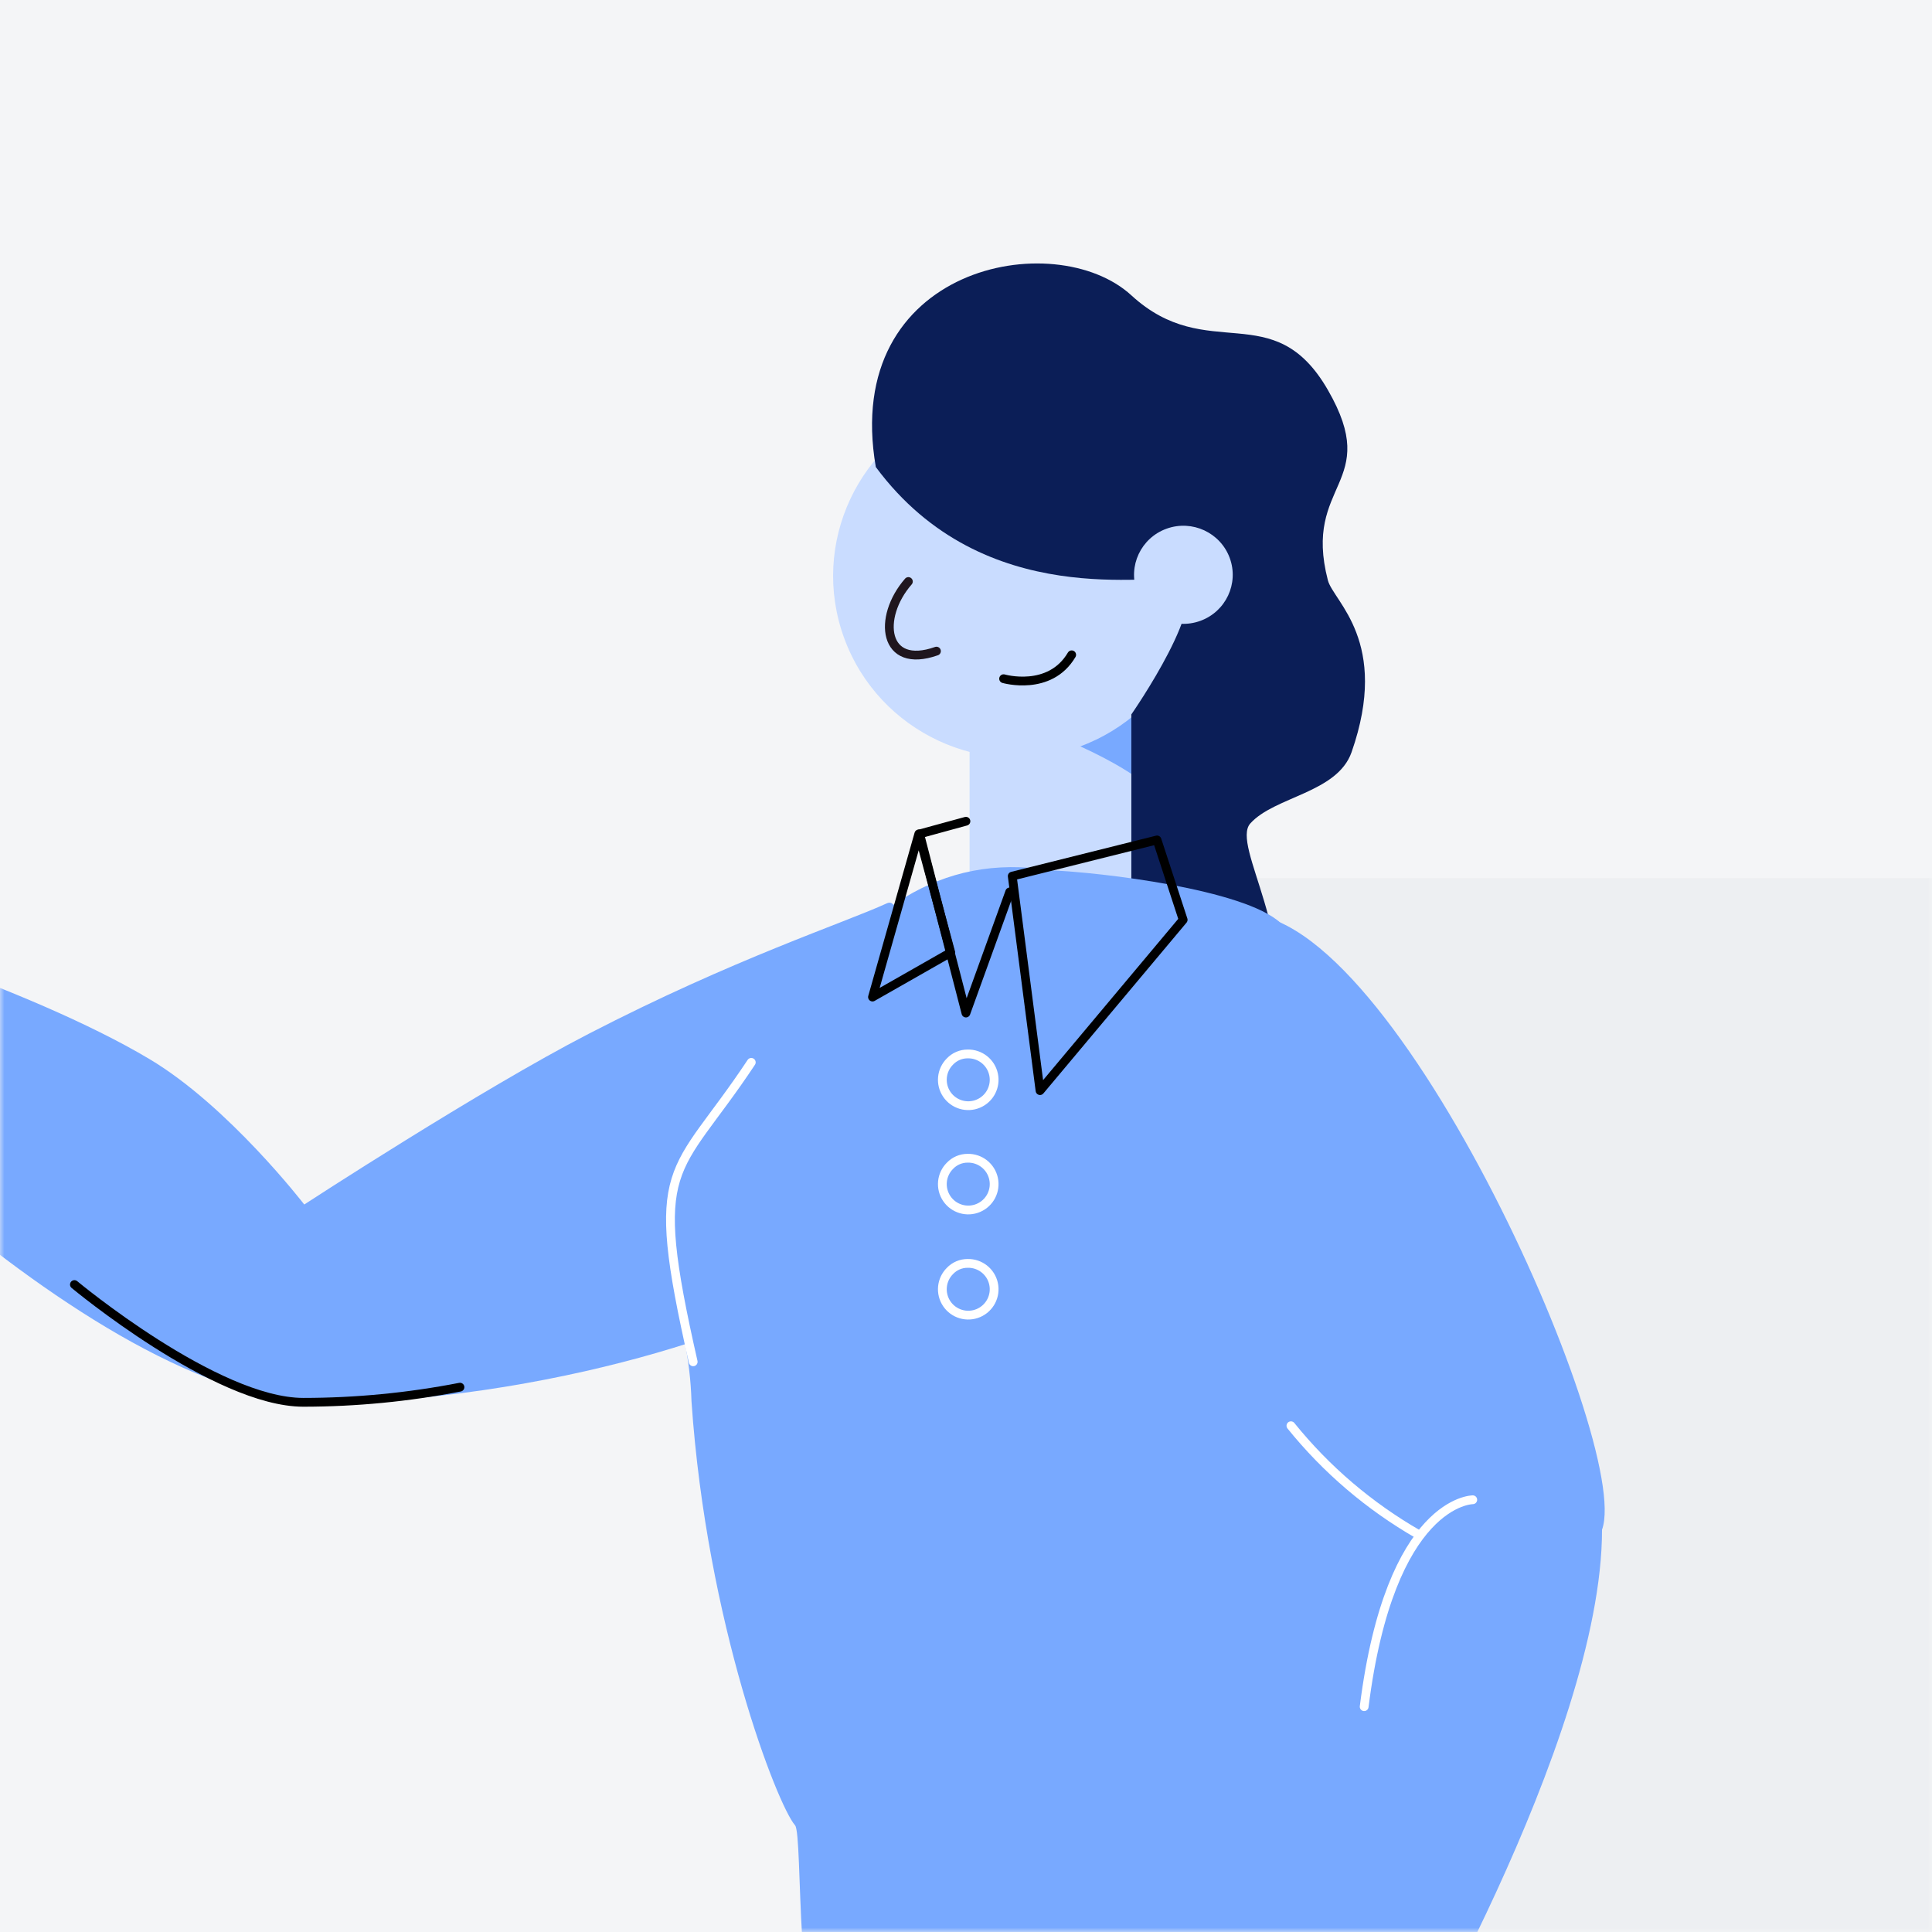 <svg width="220" height="220" viewBox="0 0 220 220" fill="none" xmlns="http://www.w3.org/2000/svg">
<rect width="220" height="220" fill="#F4F5F7"/>
<mask id="mask0" mask-type="alpha" maskUnits="userSpaceOnUse" x="0" y="0" width="220" height="220">
<rect width="220" height="220" fill="white"/>
</mask>
<g mask="url(#mask0)">
<rect opacity="0.22" x="135" y="100" width="85" height="120" fill="#D8DDE2"/>
<path d="M110.408 109.337C110.408 113.073 132.167 113.183 132.167 109.337V79.039H110.408V109.337Z" fill="#C9DCFF"/>
<path d="M117.488 83.061C119.477 83.061 132.166 88.629 132.166 91.74V75.341C129.003 75.341 117.488 83.061 117.488 83.061Z" fill="#78A9FF"/>
<path d="M108.587 46.115C97.77 50.029 92.192 61.919 96.13 72.672C100.067 83.425 112.028 88.969 122.845 85.055C133.663 81.141 139.24 69.252 135.303 58.498C131.366 47.745 119.405 42.201 108.587 46.115Z" fill="#C9DCFF"/>
<path d="M114.283 77.285C114.283 77.285 119.53 78.806 122.034 74.564" stroke="black" stroke-linecap="round"/>
<path d="M128.828 81.353V135.945C128.828 135.945 141.292 128.046 144.68 117.507C148.067 106.969 140.126 96.276 142.373 93.769C145.14 90.688 152.275 90.302 153.906 85.652C158.319 73.03 151.833 68.491 151.207 66.075C148.309 54.901 157.417 55.182 151.207 44.406C144.997 33.629 137.523 41.611 128.828 33.629C120.133 25.648 95.782 30.263 99.73 53.182C112.113 69.895 131.736 65.121 134.209 66.074C138.349 67.667 128.828 81.353 128.828 81.353Z" fill="#0B1E57"/>
<path d="M103.439 66.219C99.859 70.319 100.565 76.293 106.635 74.144" stroke="#1F161E" stroke-linecap="round"/>
<path d="M132.833 60.205C129.917 61.26 128.414 64.465 129.475 67.363C130.536 70.261 133.76 71.756 136.676 70.701C139.592 69.646 141.095 66.441 140.034 63.543C138.972 60.645 135.748 59.15 132.833 60.205Z" fill="#C9DCFF"/>
<path d="M100.978 102.868C96.185 105.071 83.535 109.19 67.046 117.715C54.776 124.037 34.645 137.159 34.645 137.159C34.645 137.159 26.017 125.952 17.006 120.59C3.201 112.353 -21.819 104.594 -26.42 103.827C-29.2 106.605 -33.514 111.107 -32.458 112.544C-31.403 113.98 9.818 160.355 37.523 159.78C65.228 159.206 90.247 149.819 94.083 145.604C94.083 145.604 105.771 100.666 100.978 102.868Z" fill="#78A9FF"/>
<path d="M119.71 99.113C106.768 97.006 98.011 104.113 90.533 114.841C86.507 120.588 78.071 127.292 76.345 136.009C74.716 144.63 78.454 149.803 78.742 159.573C80.468 184.859 88.519 205.549 90.533 207.848C91.462 208.885 90.451 232.426 94.5 233.5C111.763 238.079 154.559 219.667 158.052 215.555C161.684 211.28 169.102 126.785 145.847 105.117C141.683 101.236 125.193 99.326 119.71 99.113Z" fill="#78A9FF"/>
<path d="M85.549 120.972C76.729 134.286 73.662 131.891 78.934 155.071" stroke="white" stroke-linecap="round" stroke-linejoin="round"/>
<path fill-rule="evenodd" clip-rule="evenodd" d="M110.184 120.014C111.597 119.98 112.836 120.953 113.137 122.333C113.438 123.713 112.716 125.112 111.417 125.668C110.117 126.225 108.606 125.781 107.813 124.611C107.021 123.442 107.171 121.875 108.171 120.876C108.694 120.324 109.423 120.012 110.184 120.014V120.014Z" stroke="white"/>
<path fill-rule="evenodd" clip-rule="evenodd" d="M110.184 131.891C111.597 131.857 112.836 132.83 113.137 134.21C113.438 135.59 112.716 136.989 111.417 137.545C110.117 138.102 108.606 137.658 107.813 136.488C107.021 135.319 107.171 133.752 108.171 132.753C108.694 132.2 109.423 131.889 110.184 131.891Z" stroke="white"/>
<path fill-rule="evenodd" clip-rule="evenodd" d="M110.184 143.865C111.597 143.83 112.836 144.803 113.137 146.183C113.438 147.563 112.716 148.963 111.417 149.519C110.117 150.075 108.606 149.632 107.813 148.462C107.021 147.292 107.171 145.725 108.171 144.726C108.694 144.174 109.423 143.862 110.184 143.865V143.865Z" stroke="white"/>
<path d="M8.473 146.274C8.473 146.274 24.577 159.684 34.547 159.684C40.532 159.68 46.503 159.102 52.378 157.959" stroke="black" stroke-linecap="round" stroke-linejoin="round"/>
<path d="M140.671 104.21C157.734 101.238 185.972 164.416 182.426 174.187C182.426 198.231 158.406 238.5 158.406 238.5C158.406 238.5 148.436 229.113 145.656 226.814C146.902 224.706 154.327 187.829 161.421 175.186C152.026 167.906 129.994 145.31 127.501 132C125.008 118.69 123.511 107.175 140.671 104.21Z" fill="#78A9FF"/>
<path d="M167.706 170.78C167.706 170.78 158.311 170.78 155.34 194.343" stroke="white" stroke-linecap="round"/>
<path d="M161.475 174.707C155.926 171.519 151.017 167.33 147 162.351" stroke="white" stroke-linecap="round"/>
<path fill-rule="evenodd" clip-rule="evenodd" d="M118.429 124.19L115.266 99.765L131.754 95.646L134.729 104.741L118.429 124.19Z" stroke="black" stroke-linecap="round" stroke-linejoin="round"/>
<path d="M114.978 101.563L109.993 115.356L104.721 94.958L109.993 93.517" stroke="black" stroke-linecap="round" stroke-linejoin="round"/>
<path fill-rule="evenodd" clip-rule="evenodd" d="M104.626 94.954L99.353 113.536L108.265 108.46L104.626 94.954Z" stroke="black" stroke-linecap="round" stroke-linejoin="round"/>
</g>
</svg>
